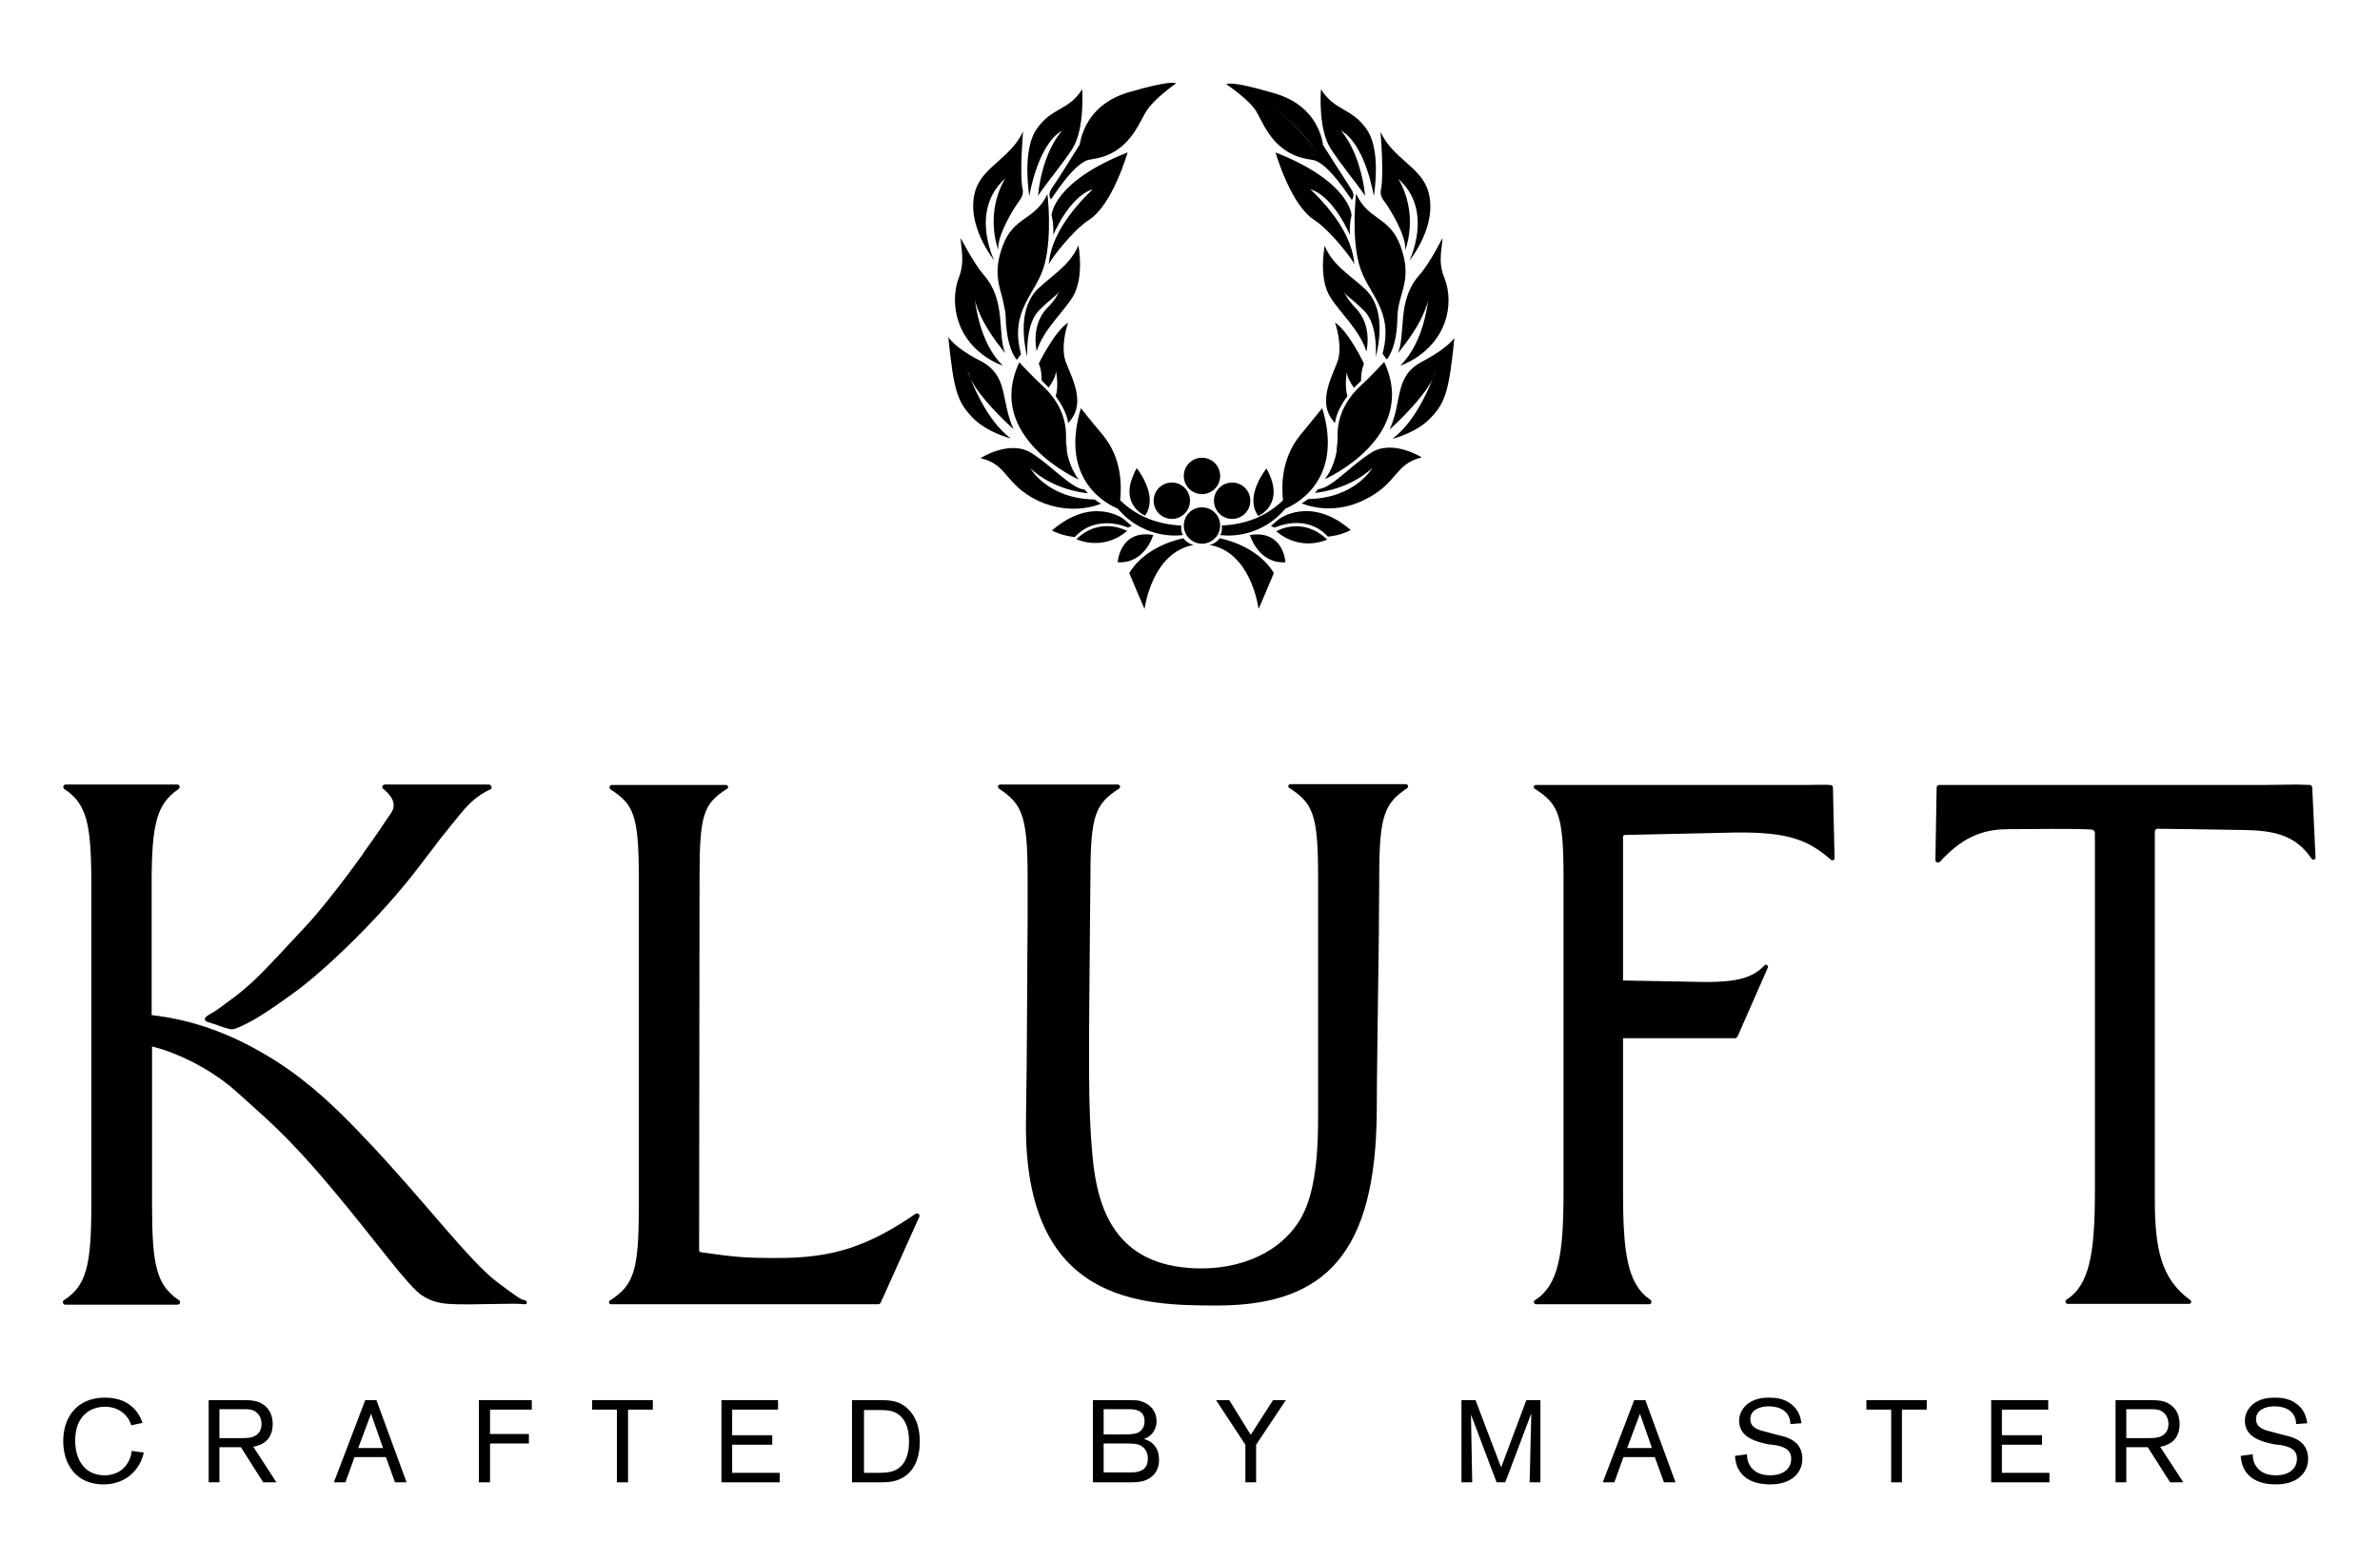 <?xml version="1.0" encoding="utf-8"?>
<!-- Generator: Adobe Illustrator 18.0.0, SVG Export Plug-In . SVG Version: 6.00 Build 0)  -->
<!DOCTYPE svg PUBLIC "-//W3C//DTD SVG 1.1//EN" "http://www.w3.org/Graphics/SVG/1.1/DTD/svg11.dtd">
<svg version="1.1" id="Layer_1" xmlns="http://www.w3.org/2000/svg" xmlns:xlink="http://www.w3.org/1999/xlink" x="0px" y="0px"
	 viewBox="0 0 576 378" enable-background="new 0 0 576 378" xml:space="preserve">
<g>
	<g>
		<g>
			<path d="M147.9,315.7c-0.5,0-0.7-0.6-0.3-0.9c5.8-3.7,7-7.3,7-22.4v-80c0-14.9-1.2-17.7-6.8-21.3c-0.5-0.3-0.3-1.1,0.3-1.1
				l27.6,0c0.5,0,0.7,0.7,0.3,0.9c-5.8,3.7-6.7,6.3-6.7,21.5l-0.1,90.2c0,0.3,0.2,0.5,0.4,0.5c8.4,1.2,10.5,1.4,18.6,1.4
				c13.3,0,21.7-2.7,33.4-10.7c0.5-0.3,1.1,0.2,0.9,0.7l-9.3,20.7c-0.1,0.3-0.4,0.5-0.7,0.5L147.9,315.7z"/>
			<path d="M118.3,189.9l-25.2,0c-0.5,0-0.8,0.7-0.4,1c1.5,1.2,3.6,3.4,2,5.8c-1.6,2.4-3.6,5.4-6.2,9c-0.3,0.4-0.6,0.8-0.8,1.2
				c-4.3,6-10.2,13.6-13.8,17.4c-3.8,4-8.5,9.3-12.4,13c-3.4,3.2-6.1,5-8.5,6.8c-1.3,1-2.7,1.5-3.3,2.2c-0.1,0.1-0.1,0.3-0.1,0.5
				c0.1,0.5,0.8,0.6,2.3,1.1c1.3,0.5,2.9,1,3,1c1.1,0.4,1.6,0.3,2.8-0.2c3-1.3,5.7-2.8,13.3-8.3c7.3-5.2,21.4-18.6,30.7-31
				c0.1-0.2,0.2-0.3,0.3-0.4c1.8-2.4,3.2-4.1,4.2-5.5c0.7-0.9,1.3-1.7,2-2.5c1-1.3,1.6-2,2.5-3.1c0,0,0,0,0,0
				c2.3-2.9,4.4-5.2,8.1-6.9C119.2,190.8,118.9,189.9,118.3,189.9z"/>
			<g>
				<path d="M36.6,244.4L36.6,244.4C36.6,244.5,36.6,244.4,36.6,244.4L36.6,244.4z"/>
				<g>
					<path d="M126.9,314.7c-0.7,0-2.2-1.1-6.5-4.3c-6.9-5.2-18-20.1-31.9-34.7c-6.6-7-13.2-13.4-21.6-18.8
						c-10.4-6.6-20-10-30.2-11.2v-31.8c0-14.4,1.2-19.3,6.5-22.9c0.5-0.3,0.3-1.1-0.3-1.1h-27c-0.6,0-0.8,0.8-0.3,1.1
						c5.4,3.6,6.5,8.4,6.5,22.9v77.9c0,14.5-1.2,19.4-6.6,22.9c-0.5,0.3-0.3,1.1,0.3,1.1H43c0.6,0,0.8-0.8,0.3-1.1
						c-5.4-3.6-6.5-8.4-6.5-22.9v-31.4v-7.1c0,0,1.9,0.5,2.8,0.8c7.3,2.5,13.5,6.4,17.7,10.2c6.3,5.8,11.4,9.6,22.6,22.9
						c11.2,13.3,18.9,24.3,22.3,26.4c4,2.5,6.4,2.2,19.7,2c3.6-0.1,5.2,0.1,5.2,0.1C127.7,315.7,127.6,314.7,126.9,314.7z"/>
				</g>
			</g>
			<g>
				<path d="M522.6,244.4L522.6,244.4C522.6,244.5,522.6,244.4,522.6,244.4L522.6,244.4z"/>
			</g>
			<g>
				<path d="M298.9,244.4L298.9,244.4C298.9,244.5,298.9,244.4,298.9,244.4L298.9,244.4z"/>
			</g>
			<path d="M500.4,315.6c-0.5,0-0.7-0.7-0.3-1c5.6-3.5,6.9-11.3,6.9-26.2l0-86.8c0-0.4-0.3-0.7-0.7-0.8c-4-0.3-15.7-0.1-20-0.1
				c-5.1,0-10.6,1-16.8,7.9c-0.4,0.4-1.1,0.1-1.1-0.4l0.3-17.6c0-0.3,0.3-0.6,0.6-0.6c1.7,0,6.6,0,9.2,0h69.7l7.6-0.1l3.2,0.1
				c0.3,0,0.6,0.3,0.6,0.6l0.8,17c0,0.5-0.7,0.7-1,0.2c-3.9-5.8-9.3-6.8-16.6-6.9c-4.2-0.1-20.6-0.3-20.6-0.3
				c-0.4,0-0.7,0.3-0.7,0.7l0,88.9c0,12,1.5,19.4,8.6,24.5c0.4,0.3,0.2,0.9-0.3,0.9H500.4z"/>
			<path d="M391.3,237.3l21.6,0.4c7.4,0,11.3-1,14.1-4c0.3-0.4,0.9-0.1,0.9,0.4l-7.3,16.6c0,0-0.3,0.6-0.6,0.6h-28
				c-0.4,0-0.7-0.4-0.6-0.7L391.3,237.3z"/>
			<path d="M436.8,190h-65.1c-0.5,0-0.7,0.6-0.3,0.9c5.8,3.7,7,6.3,7,21.5v76.2c0,15-1.2,22.5-6.9,26.1c-0.5,0.3-0.3,1,0.3,1h27.3
				c0.6,0,0.8-0.8,0.3-1.1c-5.5-3.7-6.6-11.2-6.6-26V253v-1.8v-13.9v-2.1v-32.6c0-0.3,0.2-0.5,0.5-0.5l27.4-0.6
				c11.6,0,16.6,1.5,22.4,6.6c0.4,0.3,0.9,0.1,0.9-0.4l-0.4-17.1c0-0.4-0.3-0.6-0.7-0.6C441.9,189.9,439.1,190,436.8,190"/>
			<g>
				<path d="M340.2,189.8h-27.9c-0.5,0-0.7,0.7-0.3,0.9c5.7,3.7,7,6.3,7,21.4v8.5c0,0,0,45,0,49.7c0,6.1-0.2,17.3-3.9,24.1
					c-4.8,8.8-15,13-25.8,12.6c-19-0.7-23.7-13.8-24.9-27.2c-1.1-11.7-0.9-22.7-0.6-56.8c0-0.7,0.1-10.7,0.1-10.7
					c0-15,1.2-17.7,6.9-21.4c0.5-0.3,0.3-1-0.3-1h-28.4c-0.6,0-0.8,0.7-0.3,1c5.5,3.7,6.9,6.4,6.9,21.4c0,0,0,9.6,0,11
					c-0.1,6.8-0.1,31.2-0.4,48c-0.6,44.3,28.1,44.7,46.3,44.7c26.3,0,38.4-12.8,38.6-47.1c0-8.1,0.3-25.6,0.5-42.2
					c0-2.6,0.1-14.6,0.1-14.6c0-14.8,1.3-17.6,6.7-21.3C341,190.6,340.8,189.8,340.2,189.8"/>
			</g>
		</g>
		<g>
			<path d="M34.8,351.6c-0.8,3.8-4,7.7-9.8,7.7c-6.6,0-9.7-4.9-9.7-10.5c0-5.6,3.2-10.5,10.1-10.5c6.9,0,8.6,4.8,9.1,6.1l-2.7,0.6
				c-0.3-0.7-0.5-1.4-1.2-2.2c-1-1.2-2.7-2.3-5.2-2.3c-2.1,0-4.2,0.8-5.5,2.5c-1.3,1.6-1.7,3.7-1.7,5.7c0,4.9,2.5,8.4,7.1,8.4
				c3,0,6-1.7,6.6-5.9L34.8,351.6z"/>
			<path d="M53.1,348.1h5.3c0.8,0,1.6,0,2.4-0.2c1.8-0.4,2.5-1.8,2.5-3.2c0-0.5-0.1-1.9-1.2-2.8c-1-0.9-2.3-0.8-3.9-0.8h-5.1V348.1z
				 M53.1,350.3v8.5h-2.6v-19.9h7.4c2.8,0,4.4,0,6,1.2c1.5,1.1,2.1,2.8,2.1,4.6c0,4.7-3.8,5.3-4.7,5.5l5.6,8.6h-3.2l-5.4-8.5H53.1z"
				/>
			<path d="M89.8,342.2l2.9,8.3h-6L89.8,342.2z M88.4,338.9l-7.6,19.9h2.8l2.2-6.1h7.6l2.2,6.1h2.8l-7.3-19.9H88.4z"/>
			<polygon points="115.9,338.9 115.9,358.8 118.6,358.8 118.6,349.4 128,349.4 128,347.1 118.6,347.1 118.6,341.2 128.7,341.2 
				128.7,338.9 			"/>
			<polygon points="143.3,338.9 143.3,341.2 149.3,341.2 149.3,358.8 152,358.8 152,341.2 158,341.2 158,338.9 			"/>
			<polygon points="174.6,338.9 174.6,358.8 188.7,358.8 188.7,356.5 177.2,356.5 177.2,349.7 186.9,349.7 186.9,347.4 177.2,347.4 
				177.2,341.2 188.3,341.2 188.3,338.9 			"/>
			<path d="M209.1,341.2v15.3h3.5c1.7,0,3.1-0.1,4.4-0.8c1.3-0.7,3-2.5,3-6.8c0-3.3-1-6.3-4.1-7.3c-1.1-0.3-2.3-0.3-3.7-0.3H209.1z
				 M206.3,338.9h6.2c2.8,0,5.3,0,7.6,2.5c2.4,2.6,2.5,6.1,2.5,7.5c0,1.4-0.1,5.3-2.8,7.8c-2.3,2.1-5,2.1-6.7,2.1h-6.9V338.9z"/>
			<path d="M267.1,349.5v6.9h5.9c1.4,0,1.9,0,2.5-0.2c1.7-0.4,2.3-1.6,2.3-3.2c0-2.3-1.7-3.1-1.9-3.2c-0.8-0.3-1.4-0.4-3.9-0.4
				H267.1z M267.1,341.2v6h4.1c3,0,4.4,0,5.3-1.4c0.4-0.5,0.5-1.2,0.5-1.8c0-2.9-2.7-2.9-3.8-2.9H267.1z M264.6,338.9h8.2
				c1.2,0,1.9,0,2.7,0.1c2,0.4,4.4,1.9,4.4,5c0,2.4-1.6,3.9-3.1,4.3c0.8,0.2,3.7,1.1,3.7,5c0,1-0.1,3.1-2.3,4.5c-1.6,1-2.9,1-5.9,1
				h-7.8V338.9z"/>
			<polygon points="308.1,338.9 302.7,347.3 297.5,338.9 294.3,338.9 301.4,349.7 301.4,358.8 304,358.8 304,349.7 311.2,338.9 			
				"/>
			<polygon points="369.4,338.9 363.3,355.2 357.1,338.9 353.7,338.9 353.7,358.8 356.3,358.8 356,342.4 362.2,358.8 364.3,358.8 
				370.6,342.1 370.2,358.8 372.8,358.8 372.8,338.9 			"/>
			<path d="M396.9,342.2l2.9,8.3h-6L396.9,342.2z M395.5,338.9l-7.6,19.9h2.8l2.2-6.1h7.6l2.2,6.1h2.8l-7.3-19.9H395.5z"/>
			<g>
				<path d="M428,349.6c-2.9-0.6-7.1-1.6-7.1-5.7c0-2,1.1-3.2,1.8-3.9c1.8-1.5,4-1.7,5.3-1.7c1.4,0,3.6,0.1,5.4,1.5
					c2,1.4,2.4,3.5,2.6,4.7l-2.7,0.2c0-0.6-0.1-2.2-1.6-3.3c-1-0.7-2.3-1-3.6-1c-2.4,0-4.5,1-4.5,3.1c0,2.2,2.2,2.7,3.9,3.1l2.2,0.6
					c1.5,0.4,2.3,0.5,3.1,0.9c3,1.2,3.4,3.6,3.4,5c0,1.9-0.8,3.6-2.5,4.8c-1.9,1.3-4.2,1.4-5.4,1.4c-1.8,0-8-0.3-8.4-6.9l2.9-0.4
					c0,0.8,0.1,2.5,1.6,3.8c1.1,1,2.6,1.3,4.1,1.3c2.8,0,5-1.4,5-4c0-2.3-1.8-2.9-3.8-3.3L428,349.6z"/>
			</g>
			<polygon points="451.7,338.9 451.7,341.2 457.7,341.2 457.7,358.8 460.3,358.8 460.3,341.2 466.3,341.2 466.3,338.9 			"/>
			<polygon points="481.9,338.9 481.9,358.8 496,358.8 496,356.5 484.5,356.5 484.5,349.7 494.2,349.7 494.2,347.4 484.5,347.4 
				484.5,341.2 495.7,341.2 495.7,338.9 			"/>
			<path d="M514.6,348.1h5.3c0.8,0,1.6,0,2.4-0.2c1.8-0.4,2.5-1.8,2.5-3.2c0-0.5-0.1-1.9-1.2-2.8c-1-0.9-2.3-0.8-3.9-0.8h-5.1V348.1
				z M514.6,350.3v8.5H512v-19.9h7.4c2.8,0,4.4,0,6,1.2c1.5,1.1,2.1,2.8,2.1,4.6c0,4.7-3.8,5.3-4.7,5.5l5.6,8.6h-3.2l-5.4-8.5H514.6
				z"/>
			<path d="M550.4,349.6c-2.9-0.6-7.1-1.6-7.1-5.7c0-2,1.1-3.2,1.8-3.9c1.8-1.5,4-1.7,5.3-1.7c1.4,0,3.6,0.1,5.4,1.5
				c2,1.4,2.4,3.5,2.6,4.7l-2.7,0.2c0-0.6-0.1-2.2-1.6-3.3c-1-0.7-2.3-1-3.6-1c-2.4,0-4.5,1-4.5,3.1c0,2.2,2.2,2.7,3.9,3.1l2.2,0.6
				c1.5,0.4,2.3,0.5,3.1,0.9c3,1.2,3.4,3.6,3.4,5c0,1.9-0.8,3.6-2.5,4.8c-1.9,1.3-4.2,1.4-5.4,1.4c-1.8,0-8-0.3-8.4-6.9l2.9-0.4
				c0,0.8,0.1,2.5,1.6,3.8c1.1,1,2.6,1.3,4.1,1.3c2.8,0,5-1.4,5-4c0-2.3-1.8-2.9-3.8-3.3L550.4,349.6z"/>
		</g>
	</g>
	<g>
		<path d="M302.5,129.5c0,0,2,7,8.6,6.6C311.1,136.1,310.7,128.2,302.5,129.5z"/>
		<path d="M303.8,123.6c0.2,0.4,0.4,0.9,0.7,1.3c0,0,5.1-2.1,3.4-8.2c-0.3-1-0.7-2.1-1.4-3.3C306.5,113.4,301.9,119.1,303.8,123.6z"
			/>
		<path d="M311.1,123.1c2-0.8,14.3-6.6,8.9-24.3c0,0-3,3.7-4.4,5.4c-1.8,2.1-6.1,7.1-5.1,16.9c-3.3,3.2-8,5.8-14.8,6.1
			c0,0,0.2,1.6-0.4,2.3C295.4,129.5,304.3,131.1,311.1,123.1z"/>
		<path d="M308.9,128.6c6,5.1,12.3,2,12.3,2C315.1,124.8,308.9,128.6,308.9,128.6z"/>
		<path d="M309.6,125.6c-0.6,0.5-2,1.7-2,1.7c0.3,0.2,0.6,0.3,0.9,0.4c0.1,0,7.5-3.6,12.9,2.2c3.5-0.4,5.5-1.6,5.5-1.6
			C317.2,119.9,309.6,125.6,309.6,125.6z"/>
		<path d="M331.8,109.6c-5.3,3.4-9.6,8.6-12.8,8.8c0,0-0.3,0.4-0.8,0.9c2.2-0.2,8.8-1.3,13.9-6c0,0-4.1,7.3-15.5,7.5
			c-0.5,0.4-1.1,0.8-1.6,1c0,0,6.9,3.3,15.2-0.8c8.3-4.1,7.1-8.6,13.9-10.3C344.2,110.8,337.1,106.2,331.8,109.6z"/>
		<path d="M335,87.6C335,87.6,334.9,87.7,335,87.6c-0.5,0.5-3.4,3.7-5.1,5.2c-2,1.8-6.3,6-6.2,12.8c0,0.5,0,0.9,0,1.4
			c-0.2,1.2-0.2,2-0.2,2.2c0,0,0,0,0,0c-0.8,4.5-2.9,6.8-2.9,6.8S343.5,105.9,335,87.6z"/>
		<path d="M344.6,87.3c-7.4,3.7-5,9.4-8.3,16.7c2.3-2.1,8.2-7.8,10.4-12.2c0.5-1.2,0.7-2,0.7-2c-0.1,0.6-0.4,1.3-0.7,2
			c-1.4,3.5-4.7,10.7-9.7,14.4l0,0c0,0,5.7-1.3,9.3-5.1c3.6-3.8,4.4-6.7,5.7-19.3C352.1,81.7,350.3,84.3,344.6,87.3z"/>
		<path d="M343.4,66.7c-5.4,6.2-3.1,14.2-5.1,18.8c6.3-7.6,7.3-12.4,7.4-13.3c-1.2,9.6-4.7,14.2-6.8,16.3c0,0,8-2.5,10.8-10.6
			c1.1-3.1,1.3-7.2-0.2-10.8c-1.6-4-0.4-7.3-0.4-9.5C349.1,57.6,346.1,63.7,343.4,66.7z"/>
		<path d="M323.1,78.1c0,0,1.6,4.4,0.9,8.3c-0.6,3.3-6,10.7-0.9,16c0,0,0.1-2.7,3-6.5c-0.8-2.7-0.1-6-0.1-6c-0.2,1.1,1,3,1.7,4
			c0.5-0.6,1.1-1.1,1.7-1.7c0,0-0.1-2.2,0.7-4.1C330.2,88.1,326.4,80.2,323.1,78.1z"/>
		<path d="M339,59.7c-2.7-7.5-7.7-6.1-10.8-12.8c0,0-1.2,9.9,0.7,17c1.9,7.2,8.6,10.9,5.7,21.7l1,1.4c0,0,2.5-2.4,2.6-10.3
			C338.3,71,342,68,339,59.7z"/>
		<path d="M333,86.4c1-4.2,2.1-11.9-2.5-16.3c-3.4-3.3-7.9-5.7-9.9-10.6c0,0-1.6,7.9,1.4,12.5c2.3,3.7,7.1,7.9,8.7,13.1l0,0
			c0.8-4.1-0.1-7.9-2.5-10.4c-2.4-2.5-2.9-4.1-2.9-4.1c0.6,1.2,1.3,1.1,4.8,4.6c2.7,2.6,2.9,7.6,2.9,10C333,86,333,86.4,333,86.4z"
			/>
		<path d="M304,26.9c1.8,2.9,4.1,10.4,13,11.7c0,0,0.2,0,0.5,0.1l0,0c3.8,0.2,9.7,10,9.7,9.7c0-0.3,1-0.9-0.3-2.8
			c-1.2-1.8-6.7-10.5-6.7-10.5v0c-0.5-3.4-2.8-9.9-11.7-12.5c-11.2-3.3-11.7-2.2-11.7-2.2S302.2,24,304,26.9z M314.9,36.5
			c0.7,0.3,1.4,0.5,2,0.7C316.3,37,315.6,36.8,314.9,36.5z M318.3,37.6c-0.2,0-0.4-0.1-0.6-0.1C317.9,37.5,318.1,37.5,318.3,37.6
			L318.3,37.6z M318.7,37c-3-5.1-9.6-10.4-10.9-11.4C309.1,26.6,315.8,31.9,318.7,37L318.7,37z"/>
		<path d="M334.2,46c0,0-0.4,1.2,0.8,2.7c1.2,1.6,5.4,8.2,5.1,11.9c3.3-10-1.7-17.3-1.7-17.3c8.7,7.6,2.7,19.8,2.7,19.8
			s7.1-8.6,4.5-17c-1.8-5.7-8.6-7.8-11.5-14.2C334.1,31.8,335,42.3,334.2,46z"/>
		<path d="M330.4,47.4L330.4,47.4c-1.3-11.2-5.9-15.8-5.9-15.8c6,3.3,8,15.9,8,15.9c0.6-4.2,1.2-12.1-1.8-16.3
			c-3.7-5.2-7.7-4.3-11-9.6c0,0-0.8,9.4,2.3,14.3C324.2,39.4,328.2,44.2,330.4,47.4z"/>
		<path d="M308.7,36.9c0,0,3.6,12.6,9.3,16.3c4.2,2.7,9.5,9.9,9.8,10.8l-0.2-1.5c-0.1-0.7-0.3-1.4-0.5-2.1c-2.2-7.7-10-14.6-10-14.6
			c5.8,1.8,9.6,11.1,9.6,11.1c-0.1-1.5,0-3.2,0.4-4.8C327.1,52.1,326.8,44,308.7,36.9z"/>
		<path d="M279.1,129.5c-8.1-1.4-8.6,6.6-8.6,6.6C277.1,136.5,279.1,129.5,279.1,129.5z"/>
		<path d="M273.7,116.6c-1.7,6.1,3.4,8.2,3.4,8.2c0.3-0.4,0.6-0.8,0.7-1.3c1.9-4.5-2.7-10.2-2.7-10.2
			C274.4,114.6,274,115.7,273.7,116.6z"/>
		<path d="M260.5,130.5c0,0,6.3,3.1,12.3-2C272.8,128.6,266.5,124.8,260.5,130.5z"/>
		<path d="M273,127.7c0.3-0.1,0.6-0.3,0.9-0.4c0,0-1.4-1.2-2-1.7c0,0-7.5-5.7-17.3,2.8c0,0,2,1.2,5.5,1.6
			C265.5,124.2,273,127.7,273,127.7z"/>
		<path d="M266.5,121.9c-0.5-0.2-1-0.6-1.6-1c-11.4-0.2-15.5-7.5-15.5-7.5c5.1,4.7,11.7,5.8,13.9,6c-0.5-0.5-0.8-0.9-0.8-0.9
			c-3.2-0.2-7.5-5.4-12.8-8.8c-5.3-3.4-12.4,1.2-12.4,1.2c6.8,1.6,5.6,6.2,13.9,10.3C259.6,125.1,266.5,121.9,266.5,121.9z"/>
		<path d="M261.1,116.1c0,0-2.1-2.4-2.9-6.8c0,0,0,0,0,0c0-0.2,0-1-0.2-2.2c0-0.4,0-0.9,0-1.4c0.1-6.8-4.2-11-6.2-12.8
			c-1.6-1.5-4.6-4.6-5-5.1c0,0-0.1-0.1-0.1-0.1C238.1,105.9,261.1,116.1,261.1,116.1z"/>
		<path d="M244.6,106.1c-5-3.7-8.3-10.9-9.7-14.4c-0.3-0.7-0.6-1.4-0.7-2c0,0,0.3,0.8,0.7,2c2.2,4.5,8.1,10.1,10.4,12.2
			c-3.3-7.3-1-13-8.3-16.7c-5.8-2.9-7.5-5.6-7.5-5.6c1.3,12.6,2.1,15.5,5.7,19.3C238.9,104.8,244.6,106.1,244.6,106.1L244.6,106.1z"
			/>
		<path d="M242.7,88.5c-2.1-2-5.6-6.7-6.8-16.3c0.1,0.9,1.1,5.7,7.4,13.3c-2-4.6,0.3-12.6-5.1-18.8c-2.6-3-5.7-9.1-5.7-9.1
			c0,2.2,1.1,5.5-0.4,9.5c-1.4,3.6-1.2,7.7-0.1,10.8C234.7,86,242.7,88.5,242.7,88.5z"/>
		<path d="M255.5,95.9c2.9,3.9,3,6.5,3,6.5c5.2-5.3-0.3-12.7-0.9-16c-0.7-3.9,0.9-8.3,0.9-8.3c-3.3,2.1-7.1,9.9-7.1,9.9
			c0.8,1.8,0.7,4.1,0.7,4.1c0.6,0.6,1.2,1.2,1.7,1.7c0.7-1,1.9-2.9,1.7-4C255.6,89.9,256.3,93.2,255.5,95.9z"/>
		<path d="M242.6,59.7c-2.2,6.1-0.8,9.3,0.1,12.9l0.6,2.9c0,0,0,0,0,0.1l0.1,1.2c0,1,0.1,1.9,0.2,2.8l0,0l0,0
			c0.6,5.7,2.5,7.5,2.5,7.5l1-1.4c-2.9-10.8,3.8-14.5,5.7-21.7c1.9-7.2,0.7-17,0.7-17C250.3,53.6,245.3,52.2,242.6,59.7z"/>
		<path d="M248.6,86.4c0,0,0-0.5,0-1.3c0-2.4,0.3-7.4,2.9-10c3.5-3.5,4.2-3.4,4.8-4.6c0,0-0.4,1.6-2.9,4.1
			c-2.4,2.5-3.3,6.3-2.5,10.4l0,0c1.6-5.2,6.4-9.4,8.7-13.1c2.9-4.7,1.4-12.5,1.4-12.5c-2.1,4.9-6.5,7.3-9.9,10.6
			C246.6,74.5,247.6,82.2,248.6,86.4z"/>
		<path d="M261.3,35c0,0-5.4,8.7-6.7,10.5c-1.2,1.8-0.3,2.4-0.3,2.8c0,0.3,5.8-9.5,9.7-9.7l0,0c0.3,0,0.5-0.1,0.5-0.1
			c8.8-1.3,11.1-8.8,13-11.7c1.8-2.9,7.1-6.6,7.1-6.6s-0.4-1.1-11.7,2.2C264.1,25.1,261.9,31.6,261.3,35L261.3,35z M263.3,37.6
			L263.3,37.6c1-0.2,2.2-0.5,3.5-1.1C265.5,37,264.3,37.4,263.3,37.6z M273.8,25.6c-1.3,1-7.9,6.3-10.9,11.4l0,0
			C265.9,31.9,272.5,26.6,273.8,25.6z M262.6,34.7c-0.3,0.4-0.6,0.7-0.8,1l0,0C262.1,35.4,262.3,35.1,262.6,34.7z"/>
		<path d="M243.3,43.2c0,0-5,7.3-1.7,17.3c-0.3-3.7,3.9-10.3,5.1-11.9c1.2-1.6,0.8-2.7,0.8-2.7c-0.8-3.7,0.1-14.1,0.1-14.1
			c-2.9,6.4-9.7,8.5-11.5,14.2c-2.6,8.3,4.5,17,4.5,17S234.6,50.9,243.3,43.2z"/>
		<path d="M257.1,31.6c0,0-4.7,4.6-5.9,15.8v0c2.2-3.3,6.2-8,8.4-11.5c3-4.9,2.3-14.3,2.3-14.3c-3.2,5.2-7.3,4.3-11,9.6
			c-2.9,4.2-2.4,12-1.8,16.3C249.1,47.5,251.1,34.9,257.1,31.6z"/>
		<path d="M254.5,60.4c-0.2,0.7-0.4,1.4-0.5,2.1l-0.2,1.5c0.3-0.9,5.6-8.1,9.8-10.8c5.7-3.7,9.3-16.3,9.3-16.3
			c-18.1,7.1-18.4,15.2-18.4,15.2c0.4,1.6,0.5,3.3,0.4,4.8c0,0,3.8-9.3,9.6-11.1C264.5,45.8,256.7,52.7,254.5,60.4z"/>
		<circle cx="290.9" cy="115.2" r="4.4"/>
		<circle cx="290.9" cy="127.2" r="4.4"/>
		<circle cx="283.6" cy="121.2" r="4.4"/>
		<circle cx="298.2" cy="121.2" r="4.4"/>
		<path d="M270.5,123.1c6.8,8,15.8,6.4,15.8,6.4c-0.6-0.8-0.4-2.3-0.4-2.3c-6.8-0.3-11.5-2.9-14.8-6.1c1-9.9-3.3-14.8-5.1-16.9
			c-1.4-1.6-4.4-5.4-4.4-5.4C256.2,116.6,268.5,122.3,270.5,123.1z"/>
		<path d="M286.4,130.3c0,0-8.9,1.5-13.1,8.4l2.1,5l1.6,3.7c0,0,1.7-13.7,11.9-15.5c0,0-0.8-0.1-1.7-0.8
			C286.9,130.9,286.7,130.7,286.4,130.3z"/>
		<path d="M295.2,130.3c-0.3,0.3-0.5,0.6-0.8,0.8c-0.9,0.7-1.7,0.8-1.7,0.8c10.2,1.7,11.9,15.5,11.9,15.5l1.6-3.7l2.1-5
			C304.1,131.8,295.2,130.3,295.2,130.3z"/>
	</g>
</g>
</svg>
